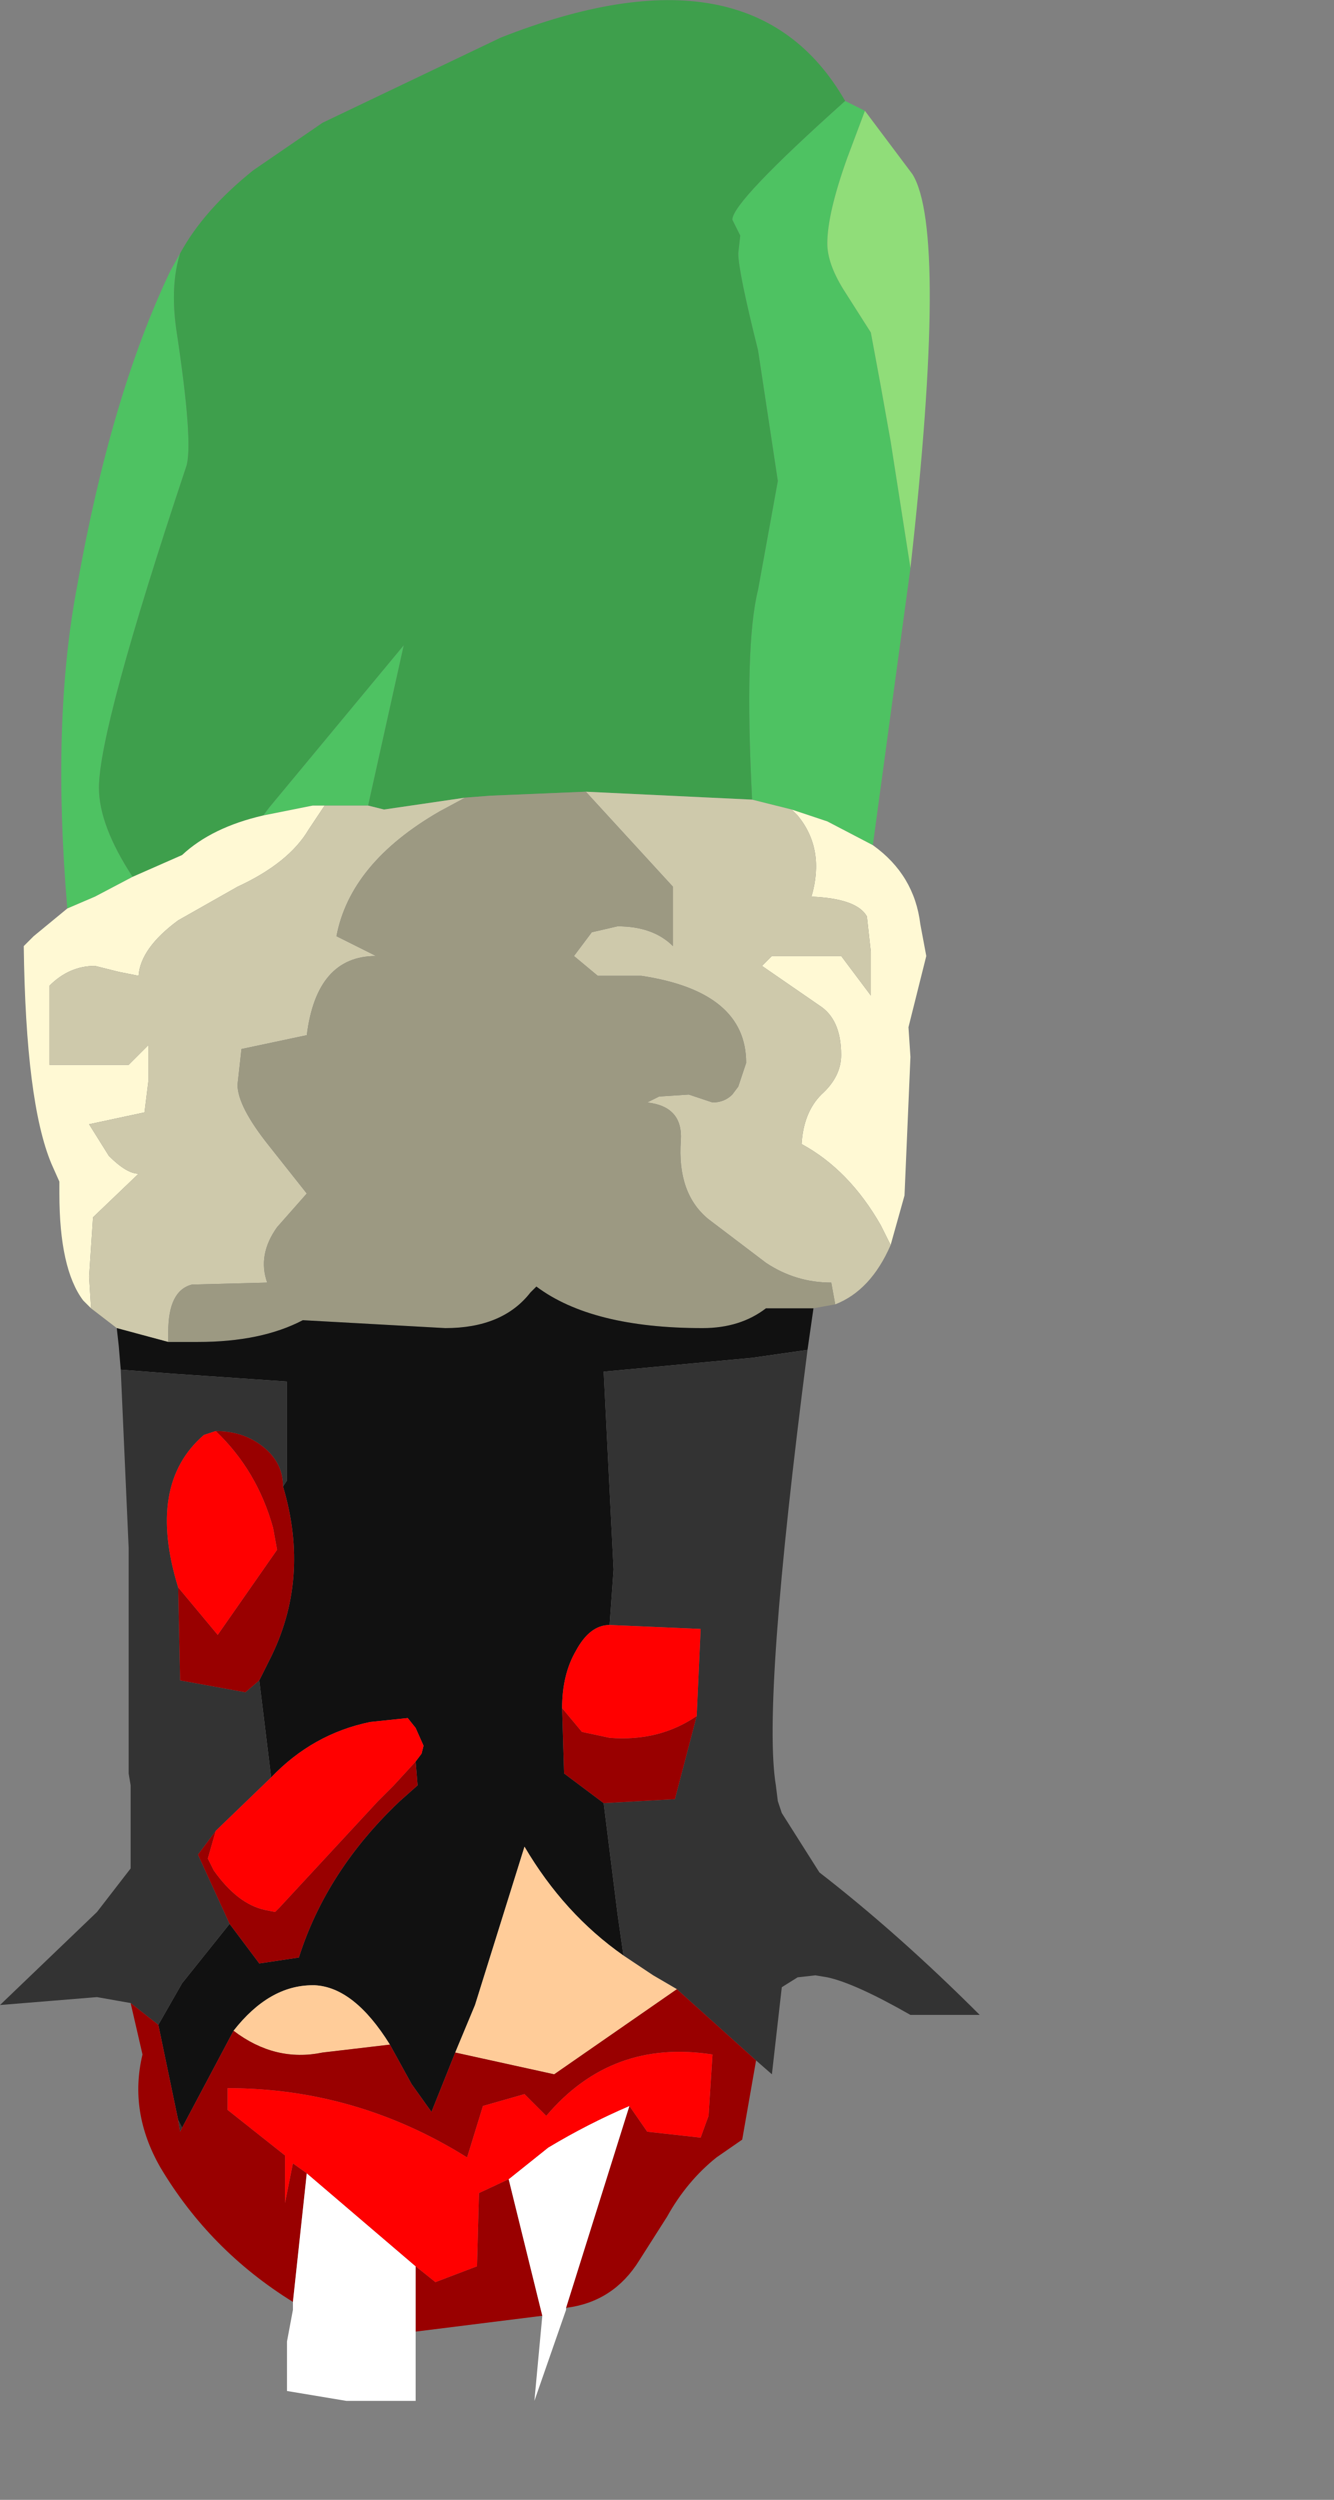 <?xml version="1.0" encoding="UTF-8" standalone="no"?>
<svg xmlns:ffdec="https://www.free-decompiler.com/flash" xmlns:xlink="http://www.w3.org/1999/xlink" ffdec:objectType="frame" height="63.15px" width="33.7px" xmlns="http://www.w3.org/2000/svg">
  <rect width="100%" height="100%" fill="#808080" stroke="none"/>
  <g transform="matrix(1.0, 0.0, 0.0, 1.0, 12.5, 30.9)">
    <use ffdec:characterId="1612" height="60.65" transform="matrix(1.0, 0.0, 0.0, 1.0, -12.5, -30.9)" width="24.75" xlink:href="#shape0"/>
  </g>
  <defs>
    <g id="shape0" transform="matrix(1.0, 0.0, 0.0, 1.0, 12.5, 30.9)">
      <path d="M10.5 -16.55 L9.55 -9.55 8.4 -10.15 7.5 -10.45 6.5 -10.7 Q6.3 -14.6 6.65 -16.0 L7.15 -18.75 6.65 -22.05 Q6.15 -24.05 6.15 -24.5 L6.2 -24.95 6.1 -25.15 6.0 -25.35 Q6.0 -25.8 8.85 -28.35 L9.35 -28.1 8.9 -26.9 Q8.4 -25.5 8.4 -24.75 8.4 -24.25 8.8 -23.6 L9.5 -22.5 9.75 -21.15 10.0 -19.75 10.5 -16.55 M-10.8 -7.95 Q-11.2 -12.7 -10.55 -16.1 -9.7 -20.9 -8.2 -24.05 L-7.95 -24.5 Q-8.2 -23.7 -8.05 -22.6 -7.6 -19.65 -7.8 -19.1 -10.0 -12.5 -10.0 -11.0 -10.0 -10.05 -9.15 -8.75 L-10.1 -8.25 -10.8 -7.95 M-5.85 -10.3 L-5.7 -10.5 -2.3 -14.6 -3.2 -10.55 -4.3 -10.55 -4.6 -10.55 -5.85 -10.3" fill="#4ec262" fill-rule="evenodd" stroke="none"/>
      <path d="M-7.95 -24.5 Q-7.35 -25.6 -6.1 -26.6 L-4.35 -27.8 0.15 -29.95 Q6.5 -32.45 8.85 -28.35 6.0 -25.8 6.0 -25.35 L6.1 -25.15 6.2 -24.95 6.15 -24.5 Q6.15 -24.05 6.65 -22.05 L7.15 -18.75 6.65 -16.0 Q6.3 -14.6 6.5 -10.7 L2.3 -10.9 -0.1 -10.8 -0.75 -10.75 -2.8 -10.45 -3.2 -10.55 -2.3 -14.6 -5.7 -10.5 -5.85 -10.3 Q-7.15 -10.0 -7.9 -9.3 L-9.15 -8.75 Q-10.0 -10.05 -10.0 -11.0 -10.0 -12.5 -7.8 -19.1 -7.6 -19.65 -8.05 -22.6 -8.2 -23.7 -7.95 -24.5" fill="#3e9f4c" fill-rule="evenodd" stroke="none"/>
      <path d="M9.35 -28.1 L10.55 -26.5 Q11.45 -25.05 10.5 -16.55 L10.0 -19.75 9.75 -21.15 9.5 -22.5 8.8 -23.6 Q8.4 -24.25 8.4 -24.75 8.4 -25.5 8.9 -26.9 L9.35 -28.1" fill="#90dd79" fill-rule="evenodd" stroke="none"/>
      <path d="M9.55 -9.55 Q10.6 -8.8 10.75 -7.55 L10.9 -6.75 10.45 -4.95 10.5 -4.2 10.35 -0.7 10.0 0.55 9.75 0.05 Q8.95 -1.35 7.75 -2.0 7.8 -2.8 8.25 -3.25 8.75 -3.7 8.75 -4.25 8.75 -5.15 8.2 -5.5 L6.75 -6.5 7.0 -6.75 8.75 -6.75 9.5 -5.75 9.5 -6.85 9.4 -7.75 Q9.15 -8.2 8.0 -8.25 8.35 -9.45 7.65 -10.3 L7.5 -10.45 8.4 -10.15 9.55 -9.55 M-10.2 2.15 L-10.4 1.95 Q-11.0 1.15 -11.0 -0.75 L-11.0 -1.05 -11.2 -1.5 Q-11.85 -3.05 -11.9 -7.0 L-11.65 -7.25 -10.8 -7.95 -10.1 -8.25 -9.15 -8.75 -7.9 -9.3 Q-7.15 -10.0 -5.85 -10.3 L-4.6 -10.55 -4.3 -10.55 -4.7 -9.95 Q-5.2 -9.1 -6.5 -8.5 L-8.0 -7.65 Q-8.95 -6.95 -9.0 -6.25 L-9.5 -6.35 -10.1 -6.5 Q-10.75 -6.5 -11.25 -6.0 L-11.25 -4.0 -9.25 -4.0 -9.0 -4.25 -8.75 -4.5 -8.75 -3.6 -8.85 -2.8 -10.25 -2.5 -9.75 -1.7 Q-9.3 -1.25 -9.0 -1.25 L-10.15 -0.15 -10.25 1.35 -10.2 2.15" fill="#fff9d4" fill-rule="evenodd" stroke="none"/>
      <path d="M10.0 0.55 Q9.5 1.7 8.6 2.05 L8.5 1.5 Q7.6 1.5 6.85 1.0 L5.4 -0.1 Q4.6 -0.75 4.7 -2.1 4.75 -2.95 3.85 -3.05 L4.15 -3.2 4.9 -3.25 5.5 -3.05 Q5.8 -3.05 6.0 -3.25 L6.15 -3.45 6.35 -4.05 Q6.35 -5.85 3.7 -6.25 L2.6 -6.25 2.0 -6.75 2.45 -7.35 3.1 -7.5 Q4.0 -7.5 4.5 -7.0 L4.5 -8.5 2.3 -10.9 6.5 -10.7 7.5 -10.45 7.65 -10.3 Q8.35 -9.45 8.0 -8.25 9.15 -8.2 9.4 -7.75 L9.5 -6.85 9.5 -5.75 8.75 -6.75 7.0 -6.75 6.75 -6.5 8.2 -5.5 Q8.75 -5.15 8.75 -4.25 8.75 -3.7 8.25 -3.25 7.8 -2.8 7.75 -2.0 8.95 -1.35 9.75 0.05 L10.0 0.55 M-9.55 2.65 L-10.2 2.15 -10.25 1.35 -10.15 -0.15 -9.0 -1.25 Q-9.3 -1.25 -9.75 -1.7 L-10.25 -2.5 -8.85 -2.8 -8.75 -3.6 -8.75 -4.5 -9.0 -4.25 -9.25 -4.0 -11.25 -4.0 -11.25 -6.0 Q-10.75 -6.5 -10.1 -6.5 L-9.5 -6.35 -9.0 -6.25 Q-8.95 -6.95 -8.0 -7.65 L-6.5 -8.5 Q-5.2 -9.1 -4.7 -9.95 L-4.3 -10.55 -3.2 -10.55 -2.8 -10.45 -0.75 -10.75 -1.4 -10.4 Q-3.65 -9.1 -4.0 -7.25 L-3.5 -7.0 -3.0 -6.75 Q-4.5 -6.75 -4.75 -4.75 L-6.4 -4.4 -6.5 -3.5 Q-6.5 -2.95 -5.7 -1.95 L-4.75 -0.75 -5.5 0.1 Q-6.0 0.8 -5.75 1.5 L-7.65 1.55 Q-8.25 1.7 -8.25 2.75 L-8.25 3.0 -9.55 2.65" fill="#cec9ab" fill-rule="evenodd" stroke="none"/>
      <path d="M8.6 2.05 L8.05 2.15 7.75 2.15 6.85 2.15 Q6.2 2.65 5.25 2.65 2.45 2.65 1.05 1.6 L0.9 1.75 Q0.2 2.65 -1.25 2.65 L-4.85 2.45 Q-5.9 3.0 -7.5 3.0 L-8.25 3.0 -8.25 2.75 Q-8.25 1.7 -7.65 1.55 L-5.75 1.5 Q-6.0 0.8 -5.5 0.1 L-4.75 -0.75 -5.7 -1.95 Q-6.5 -2.95 -6.5 -3.5 L-6.4 -4.4 -4.75 -4.75 Q-4.5 -6.75 -3.0 -6.75 L-3.5 -7.0 -4.0 -7.25 Q-3.65 -9.1 -1.4 -10.4 L-0.75 -10.75 -0.1 -10.8 2.3 -10.9 4.5 -8.5 4.5 -7.0 Q4.0 -7.5 3.1 -7.5 L2.45 -7.35 2.0 -6.75 2.6 -6.25 3.7 -6.25 Q6.35 -5.85 6.35 -4.05 L6.15 -3.45 6.0 -3.25 Q5.8 -3.05 5.5 -3.05 L4.9 -3.25 4.15 -3.2 3.85 -3.05 Q4.75 -2.95 4.7 -2.1 4.6 -0.75 5.4 -0.1 L6.85 1.0 Q7.6 1.5 8.5 1.5 L8.6 2.05" fill="#9c9982" fill-rule="evenodd" stroke="none"/>
      <path d="M8.05 2.15 L7.9 3.2 6.5 3.4 2.75 3.75 3.0 8.75 2.9 10.15 Q2.4 10.15 2.05 10.8 1.7 11.4 1.7 12.25 L1.75 13.9 2.75 14.65 3.1 17.45 3.25 18.5 Q1.75 17.45 0.75 15.75 L-0.5 19.75 -1.0 20.95 -1.6 22.45 -2.1 21.75 -2.65 20.75 Q-3.55 19.3 -4.55 19.25 L-4.6 19.25 Q-5.7 19.25 -6.6 20.4 L-7.9 22.85 -8.0 22.65 -8.5 20.25 -7.9 19.2 -6.7 17.7 -5.95 18.7 -4.95 18.55 Q-4.25 16.35 -2.4 14.6 L-1.95 14.2 -2.0 13.6 -1.85 13.4 -1.8 13.2 -2.0 12.75 -2.2 12.5 -3.15 12.6 Q-4.6 12.9 -5.65 14.0 L-5.95 11.55 -5.7 11.05 Q-4.65 9.0 -5.35 6.65 L-5.25 6.5 -5.25 4.0 -8.15 3.8 -9.45 3.7 -9.5 3.1 -9.55 2.65 -8.25 3.0 -7.5 3.0 Q-5.9 3.0 -4.85 2.45 L-1.25 2.65 Q0.2 2.65 0.9 1.75 L1.05 1.6 Q2.45 2.65 5.25 2.65 6.2 2.65 6.85 2.15 L7.75 2.15 8.05 2.15" fill="#111111" fill-rule="evenodd" stroke="none"/>
      <path d="M7.9 3.2 Q6.75 12.1 7.1 14.2 L7.15 14.6 7.25 14.9 8.2 16.4 Q10.2 17.95 12.25 20.0 L10.5 20.0 Q9.1 19.2 8.4 19.05 L8.1 19.0 7.65 19.05 7.25 19.3 7.0 21.5 6.6 21.15 4.6 19.35 4.0 19.0 3.25 18.5 3.1 17.45 2.75 14.65 4.55 14.55 5.1 12.45 5.2 10.25 2.9 10.15 3.0 8.75 2.75 3.75 6.5 3.4 7.9 3.2 M-9.2 19.7 L-10.05 19.55 -12.5 19.75 -10.05 17.4 -9.2 16.3 -9.2 14.6 -9.2 14.2 -9.25 13.9 -9.25 8.2 -9.45 3.7 -8.15 3.8 -5.25 4.0 -5.25 6.5 -5.35 6.65 Q-5.35 6.05 -5.85 5.65 -6.35 5.25 -7.05 5.25 L-7.35 5.35 Q-8.8 6.6 -8.0 9.2 L-7.95 11.55 -6.3 11.85 -5.95 11.55 -5.65 14.0 -7.05 15.35 -7.5 15.95 -6.7 17.7 -7.9 19.2 -8.5 20.25 -9.2 19.7 M-8.0 22.65 L-7.9 22.85 -7.95 22.95 -8.0 22.65" fill="#333333" fill-rule="evenodd" stroke="none"/>
      <path d="M3.25 18.5 L4.0 19.0 4.6 19.35 1.5 21.5 -1.0 20.95 -0.5 19.75 0.75 15.75 Q1.75 17.45 3.25 18.5 M-6.6 20.4 Q-5.7 19.25 -4.6 19.25 L-4.55 19.25 Q-3.55 19.3 -2.65 20.75 L-4.35 20.95 Q-5.55 21.2 -6.6 20.4" fill="#ffcc99" fill-rule="evenodd" stroke="none"/>
      <path d="M6.6 21.15 L6.25 23.15 5.6 23.6 Q4.85 24.2 4.35 25.1 L3.65 26.2 Q3.0 27.25 1.8 27.4 L3.4 22.3 3.85 22.95 5.2 23.1 5.4 22.55 5.5 21.0 Q2.95 20.6 1.3 22.55 L0.75 22.0 -0.3 22.3 -0.7 23.6 Q-3.5 21.85 -6.75 21.85 L-6.75 22.4 -5.3 23.55 -5.3 24.75 -5.1 23.75 -4.75 24.0 -5.1 27.25 Q-7.2 25.95 -8.45 23.85 -9.25 22.45 -8.9 21.0 L-9.2 19.7 -8.5 20.25 -8.0 22.65 -7.95 22.95 -7.9 22.85 -6.6 20.4 Q-5.55 21.2 -4.35 20.95 L-2.65 20.75 -2.1 21.75 -1.6 22.45 -1.0 20.95 1.5 21.5 4.6 19.35 6.6 21.15 M1.2 27.6 L-2.0 28.0 -2.0 26.35 -1.5 26.75 -0.45 26.35 -0.4 24.5 0.35 24.15 1.2 27.6 M5.1 12.45 L4.55 14.55 2.75 14.65 1.75 13.9 1.7 12.25 2.2 12.85 2.9 13.0 Q4.15 13.1 5.1 12.45 M-7.05 5.25 Q-6.35 5.25 -5.85 5.65 -5.35 6.05 -5.35 6.65 -4.65 9.0 -5.7 11.05 L-5.95 11.55 -6.3 11.85 -7.95 11.55 -8.0 9.2 -7.0 10.4 -5.5 8.25 -5.6 7.7 Q-6.0 6.25 -7.05 5.25 M-2.0 13.6 L-1.95 14.2 -2.4 14.6 Q-4.25 16.35 -4.95 18.55 L-5.95 18.7 -6.7 17.7 -7.5 15.95 -7.05 15.35 -7.25 16.05 -7.1 16.35 Q-6.5 17.2 -5.8 17.35 L-5.55 17.4 -5.45 17.3 -2.95 14.6 -2.55 14.2 -2.0 13.6" fill="#990000" fill-rule="evenodd" stroke="none"/>
      <path d="M1.8 27.4 L1.8 27.45 1.0 29.75 1.2 27.6 0.35 24.15 1.35 23.35 Q2.35 22.75 3.4 22.3 L1.8 27.4 M-2.0 28.0 L-2.0 29.75 -3.75 29.75 -5.25 29.5 -5.25 28.25 -5.1 27.45 -5.1 27.25 -4.75 24.0 -2.0 26.35 -2.0 28.0" fill="#ffffff" fill-rule="evenodd" stroke="none"/>
      <path d="M1.7 12.25 Q1.7 11.4 2.05 10.8 2.4 10.15 2.9 10.15 L5.2 10.25 5.1 12.45 Q4.15 13.1 2.9 13.0 L2.2 12.85 1.7 12.25 M3.4 22.3 Q2.35 22.75 1.35 23.35 L0.35 24.15 -0.4 24.5 -0.45 26.35 -1.5 26.75 -2.0 26.35 -4.75 24.0 -5.1 23.75 -5.3 24.75 -5.3 23.55 -6.75 22.4 -6.75 21.85 Q-3.5 21.85 -0.7 23.6 L-0.3 22.3 0.75 22.0 1.3 22.55 Q2.95 20.6 5.5 21.0 L5.4 22.55 5.2 23.1 3.85 22.95 3.4 22.3 M-5.65 14.0 Q-4.6 12.9 -3.15 12.6 L-2.2 12.5 -2.0 12.75 -1.8 13.2 -1.85 13.4 -2.0 13.6 -2.55 14.2 -2.95 14.6 -5.45 17.3 -5.55 17.4 -5.8 17.35 Q-6.5 17.2 -7.1 16.35 L-7.25 16.05 -7.05 15.35 -5.65 14.0 M-8.0 9.2 Q-8.8 6.6 -7.35 5.35 L-7.05 5.25 Q-6.0 6.25 -5.6 7.7 L-5.5 8.25 -7.0 10.4 -8.0 9.2" fill="#ff0000" fill-rule="evenodd" stroke="none"/>
    </g>
  </defs>
</svg>
